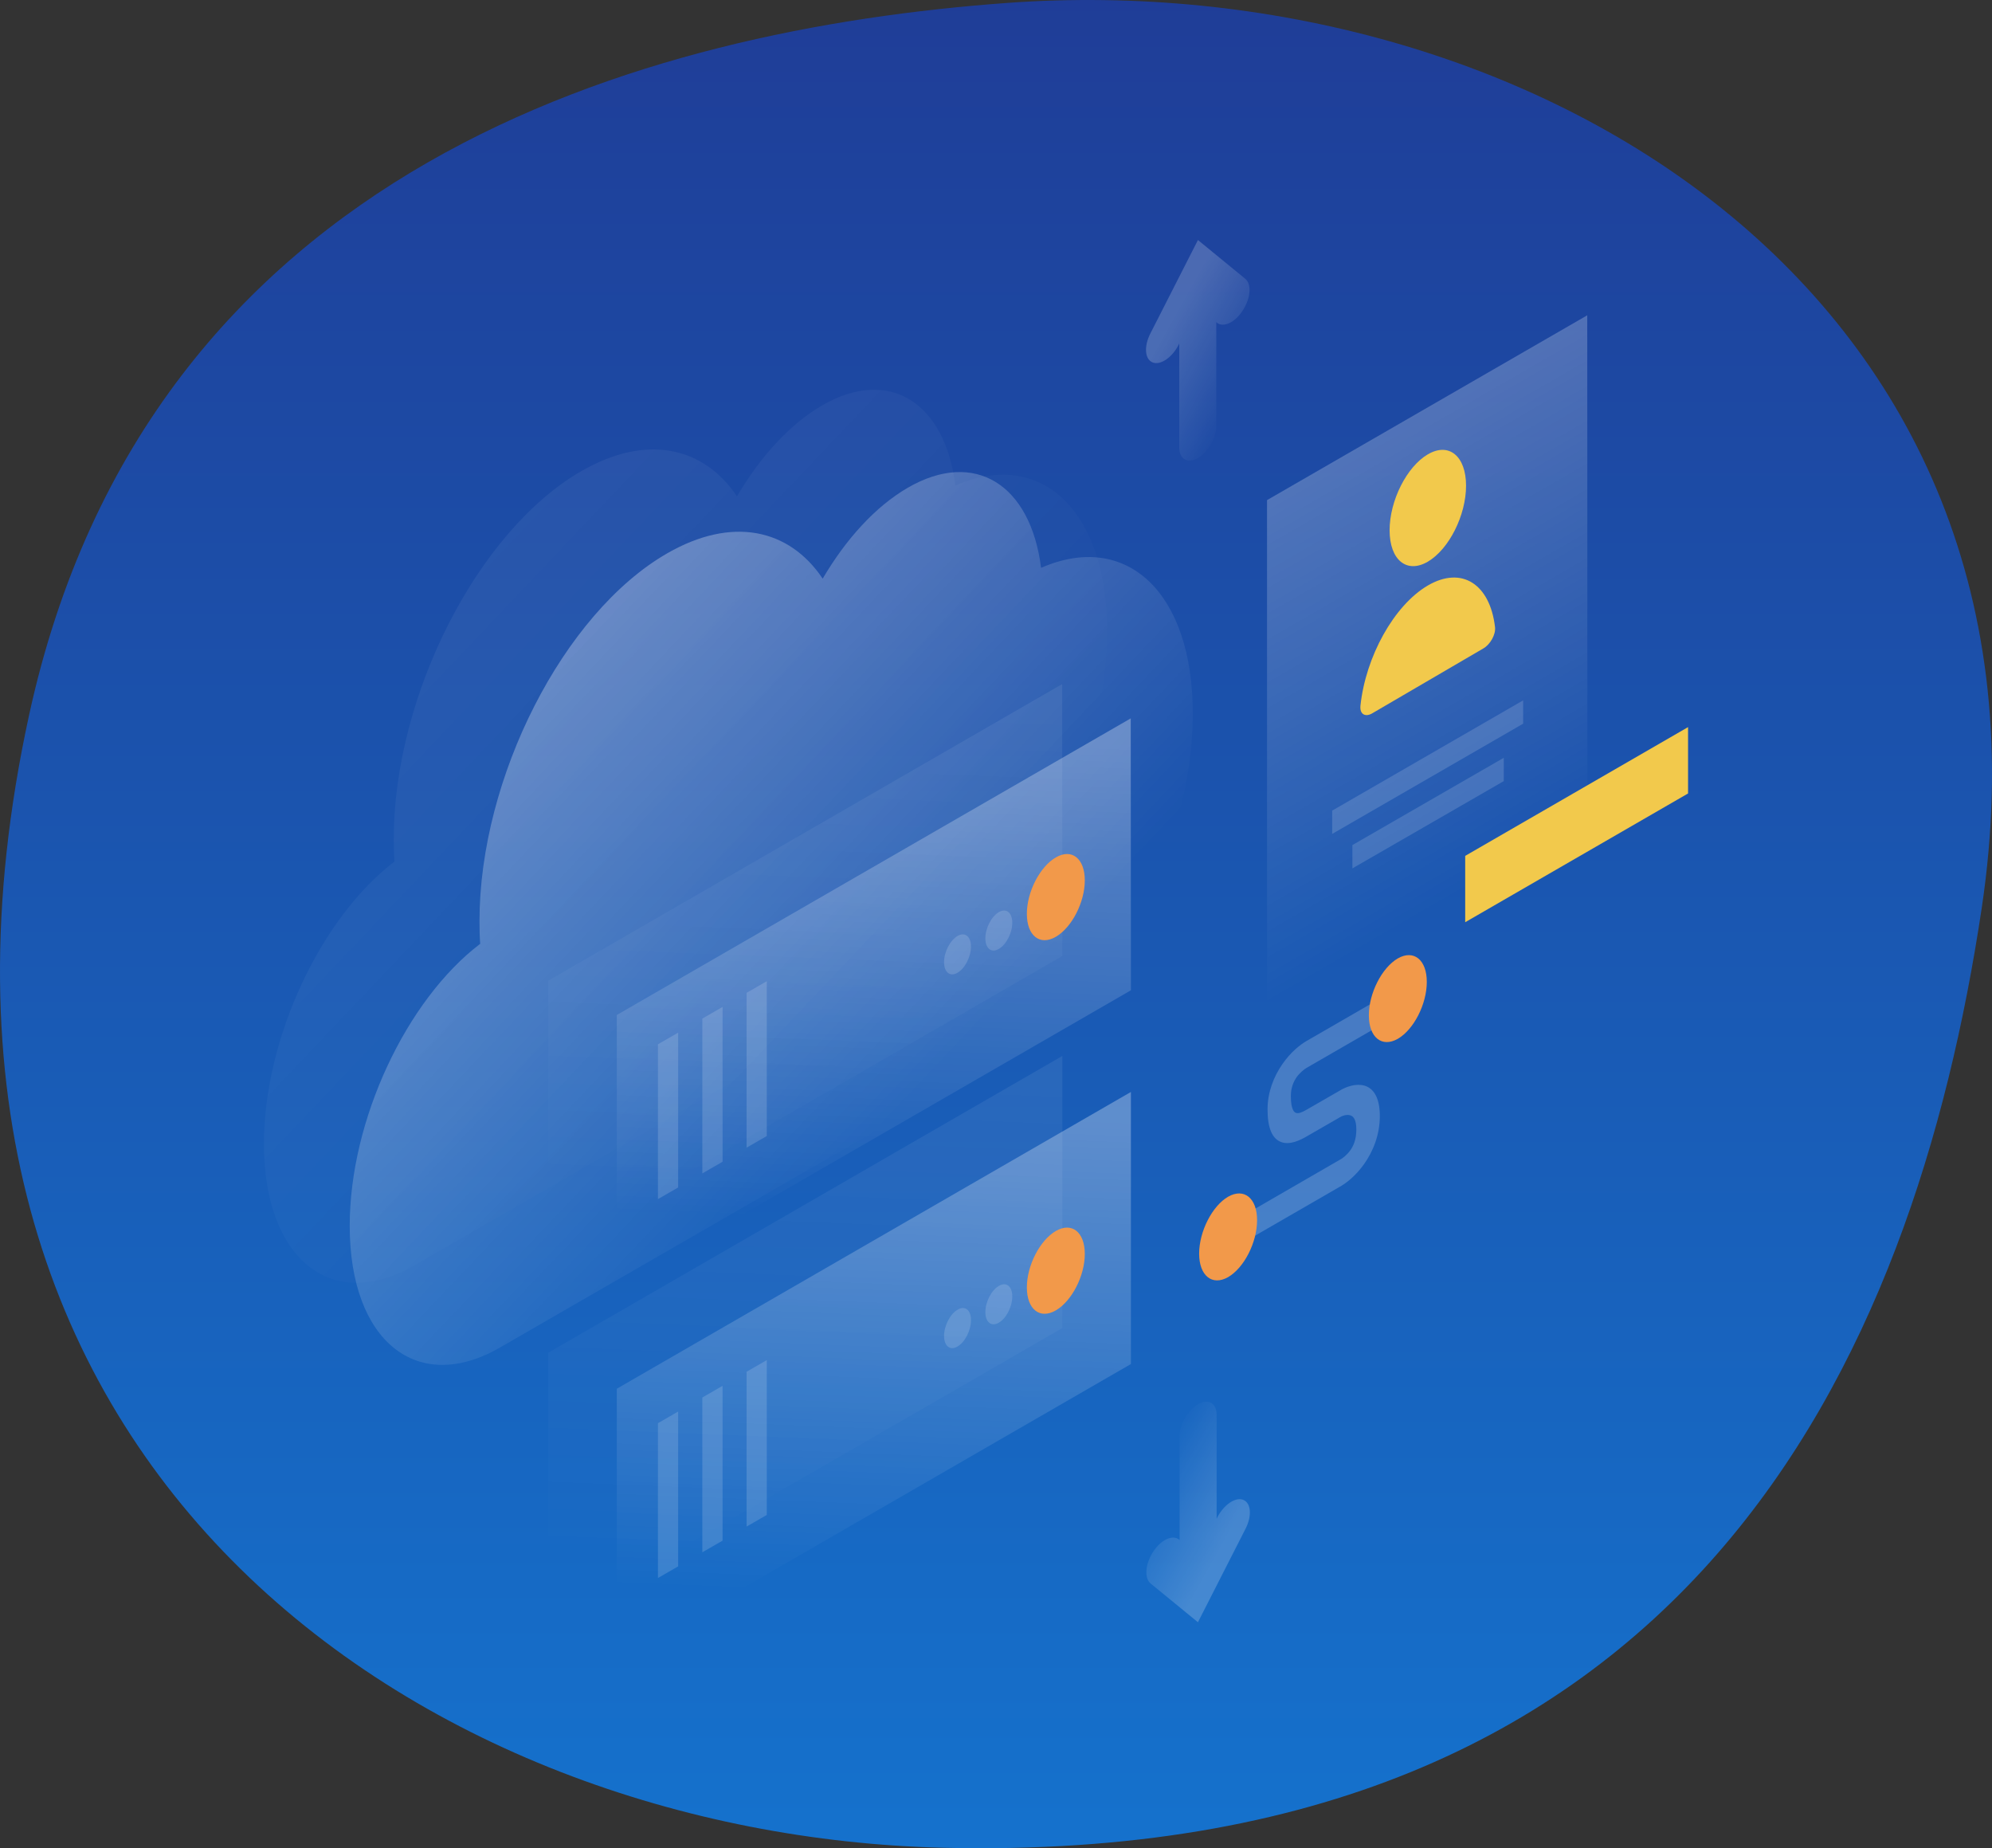 <svg width="1162" height="1078" viewBox="0 0 1162 1078" fill="none" xmlns="http://www.w3.org/2000/svg">
<rect x="0" y="0" width="1162" height="1078" fill="#333333" stroke="none"/>
<path opacity="0.86" d="M16.925 417.283C86.841 95.832 377.261 17.092 587.2 1.733C888.685 -20.31 1210.03 168.606 1156.01 529.6C1116.44 793.708 985.399 1088.1 550.189 1077.73C250.544 1070.6 -78.947 857.813 16.925 417.283Z" fill="url(#paint0_linear_14_1747)"/>
<path opacity="0.4" d="M279.7 537.3C279.7 541.8 279.8 546.3 280.1 550.5C237.1 583.2 204 653.3 204 715C204 782.2 243.3 813.9 291.8 785.9C291.9 785.8 292 785.8 292.1 785.7L596.8 610C596.9 609.9 597 609.9 597.2 609.8C651.6 578.3 695.8 491.6 695.8 416.1C695.8 345.4 657 309.5 607.3 331.2C601.2 282.7 568.7 261.8 529.5 284.5C510.7 295.4 493.4 314.5 479.9 337.5C460.3 308.3 426.9 301 389.1 322.8C328.7 357.6 279.7 453.7 279.7 537.3Z" fill="url(#paint1_linear_14_1747)"/>
<path opacity="0.07" d="M229.7 489.3C229.7 493.8 229.8 498.3 230.1 502.5C187.2 535.3 154 605.4 154 667.1C154 734.3 193.3 766 241.8 738C241.9 737.9 242 737.9 242.1 737.8L546.8 562C546.9 561.9 547 561.9 547.2 561.8C601.6 530.3 645.8 443.6 645.8 368.1C645.8 297.4 607 261.5 557.3 283.2C551.2 234.7 518.7 213.8 479.5 236.5C460.7 247.4 443.4 266.5 429.9 289.5C410.3 260.3 376.9 253 339.1 274.8C278.7 309.6 229.7 405.7 229.7 489.3Z" fill="url(#paint2_linear_14_1747)"/>
<path opacity="0.2" d="M762.1 622.899L808.5 596.099V580.399L762.1 607.199C758.3 609.399 752.8 613.799 748.1 620.599C743 627.899 739.4 637.099 739.4 647.099C739.4 658.099 742.2 664.399 747.6 666.199C752.6 667.899 758.5 664.999 762.1 662.899L781.2 651.899L781.3 651.799C782.9 650.799 785.5 649.899 787.6 650.499C789.3 650.999 791.2 652.699 791.2 658.799C791.2 664.899 789.3 668.699 787.7 670.899C785.7 673.699 783.1 675.699 781.5 676.499L781.3 676.599L723 710.299V725.999L781 692.499C785 690.399 790.7 685.999 795.7 678.999C801.1 671.399 804.9 661.699 804.9 650.899C804.9 640.199 801.2 634.699 795.9 633.199C790.9 631.799 785.2 633.799 781.2 636.299L762.1 647.299C759.4 648.899 757.3 649.599 756 649.099C755 648.799 753 647.299 753 639.299C753 634.199 754.7 630.799 756.2 628.499C758.1 625.799 760.6 623.799 762.1 622.899Z" fill="white"/>
<path d="M798.5 592.2C798.5 605.1 806.1 611.2 815.4 605.9C824.7 600.5 832.3 585.7 832.3 572.7C832.3 559.8 824.7 553.7 815.4 559C806.1 564.4 798.5 579.3 798.5 592.2Z" fill="#F2994A"/>
<path d="M699.5 731.2C699.5 744.1 707.1 750.2 716.4 744.9C725.7 739.5 733.3 724.7 733.3 711.7C733.3 698.8 725.7 692.7 716.4 698C707.1 703.4 699.5 718.3 699.5 731.2Z" fill="#F2994A"/>
<path opacity="0.07" d="M619.6 399L319.8 572V730.7L619.7 557.6L619.6 399Z" fill="url(#paint3_linear_14_1747)"/>
<path opacity="0.3" d="M659.6 419L359.8 592V750.7L659.7 577.6L659.6 419Z" fill="url(#paint4_linear_14_1747)"/>
<path d="M632.8 513.5C632.8 526.3 625.2 541 615.9 546.4C606.6 551.8 599 545.8 599 533C599 520.2 606.6 505.5 615.9 500.1C625.2 494.7 632.8 500.7 632.8 513.5Z" fill="#F2994A"/>
<path opacity="0.15" d="M590.5 538.2C590.5 544.1 587 551 582.6 553.5C578.3 556 574.8 553.2 574.8 547.3C574.8 541.4 578.3 534.5 582.7 532C587 529.5 590.5 532.3 590.5 538.2Z" fill="white"/>
<path opacity="0.15" d="M566.4 552.1C566.4 558 562.9 564.9 558.5 567.4C554.2 569.9 550.7 567.1 550.7 561.2C550.7 555.3 554.2 548.4 558.6 545.9C562.9 543.4 566.4 546.2 566.4 552.1Z" fill="white"/>
<path opacity="0.15" d="M435.5 579.1V669.4L447.3 662.6V572.3L435.5 579.1Z" fill="white"/>
<path opacity="0.15" d="M409.7 594.1V684.4L421.5 677.6V587.3L409.7 594.1Z" fill="white"/>
<path opacity="0.15" d="M383.8 609.1V699.4L395.6 692.6V602.3L383.8 609.1Z" fill="white"/>
<path opacity="0.07" d="M619.7 615.899L319.8 788.999V947.699L619.7 774.599V615.899Z" fill="url(#paint5_linear_14_1747)"/>
<path opacity="0.3" d="M659.7 636.899L359.8 809.999V968.699L659.7 795.599V636.899Z" fill="url(#paint6_linear_14_1747)"/>
<path d="M632.8 731.4C632.8 744.2 625.2 758.9 615.9 764.3C606.6 769.7 599 763.7 599 750.9C599 738.1 606.6 723.4 615.9 718C625.2 712.6 632.8 718.6 632.8 731.4Z" fill="#F2994A"/>
<path opacity="0.15" d="M590.5 756.2C590.5 762.1 587 769 582.6 771.5C578.3 774 574.8 771.2 574.8 765.3C574.8 759.4 578.3 752.5 582.7 750C587 747.5 590.5 750.2 590.5 756.2Z" fill="white"/>
<path opacity="0.15" d="M566.4 770.1C566.4 776 562.9 782.9 558.5 785.4C554.2 787.9 550.7 785.1 550.7 779.2C550.7 773.3 554.2 766.4 558.6 763.9C562.9 761.3 566.5 764.1 566.4 770.1Z" fill="white"/>
<path opacity="0.15" d="M435.5 800.1V890.4L447.3 883.6V793.3L435.5 800.1Z" fill="white"/>
<path opacity="0.15" d="M409.7 815.1V905.4L421.5 898.6V808.3L409.7 815.1Z" fill="white"/>
<path opacity="0.15" d="M383.8 830.1V920.4L395.6 913.6V823.3L383.8 830.1Z" fill="white"/>
<path opacity="0.3" d="M925.9 183.899L739.1 291.699V637.999L926 530.099L925.9 183.899Z" fill="url(#paint7_linear_14_1747)"/>
<path d="M810.6 309.3C810.6 326.6 820.6 334.8 832.9 327.6C845.2 320.4 855.2 300.6 855.2 283.3C855.2 266 845.2 257.8 832.9 265C820.6 272.2 810.6 292 810.6 309.3Z" fill="#F2C94C"/>
<path d="M832.9 341.5C852.8 329.9 869.2 340.8 872.1 365.8C872.6 370.1 869.3 375.9 865.3 378.2L800.4 416.1C796.4 418.4 793.1 416.6 793.6 411.6C796.6 383.1 813.1 353.1 832.9 341.5Z" fill="#F2C94C"/>
<path opacity="0.15" d="M888.5 408.5L777.1 472.8V486.4L888.5 422.1V408.5Z" fill="white"/>
<path opacity="0.15" d="M877.199 442L788.899 492.9V506.5L877.199 455.6V442Z" fill="white"/>
<path d="M854.7 499.2L984.7 424.1V462.8L854.7 537.9V499.2Z" fill="#F2C94C"/>
<path opacity="0.2" d="M698.799 140L670.999 194.6C667.199 202.1 667.799 209.6 672.399 211.4C676.999 213.2 683.799 208.5 687.599 201L687.899 200.3V260.9C687.899 267.8 692.699 270.6 698.699 267.2C704.699 263.7 709.499 255.4 709.499 248.5V187.9L709.799 188.2C713.599 191.3 720.499 188.1 724.999 181C729.599 173.9 730.199 165.7 726.399 162.6L698.799 140Z" fill="url(#paint8_linear_14_1747)"/>
<path opacity="0.2" d="M698.8 946.2L726.6 891.6C730.4 884.1 729.8 876.6 725.2 874.8C720.6 873 713.8 877.7 710 885.2L709.7 885.9V825.3C709.7 818.4 704.9 815.6 698.9 819C692.9 822.5 688.1 830.8 688.1 837.7V898.3L687.8 898C684 894.9 677.1 898.1 672.6 905.2C668 912.3 667.4 920.5 671.2 923.6L698.8 946.2Z" fill="url(#paint9_linear_14_1747)"/>
<defs>
<linearGradient id="paint0_linear_14_1747" x1="581" y1="-1.79372e-05" x2="581" y2="1078" gradientUnits="userSpaceOnUse">
<stop stop-color="#1C3FA8"/>
<stop offset="0.429" stop-color="#1759C2"/>
<stop offset="1" stop-color="#107CE6"/>
</linearGradient>
<linearGradient id="paint1_linear_14_1747" x1="221.888" y1="346.334" x2="531.316" y2="639.833" gradientUnits="userSpaceOnUse">
<stop stop-color="white"/>
<stop offset="1" stop-color="white" stop-opacity="0"/>
</linearGradient>
<linearGradient id="paint2_linear_14_1747" x1="171.878" y1="298.334" x2="481.305" y2="591.833" gradientUnits="userSpaceOnUse">
<stop stop-color="white"/>
<stop offset="1" stop-color="white" stop-opacity="0"/>
</linearGradient>
<linearGradient id="paint3_linear_14_1747" x1="475.818" y1="411.691" x2="464.644" y2="692.409" gradientUnits="userSpaceOnUse">
<stop stop-color="white"/>
<stop offset="1" stop-color="white" stop-opacity="0"/>
</linearGradient>
<linearGradient id="paint4_linear_14_1747" x1="515.82" y1="431.691" x2="504.646" y2="712.409" gradientUnits="userSpaceOnUse">
<stop stop-color="white"/>
<stop offset="1" stop-color="white" stop-opacity="0"/>
</linearGradient>
<linearGradient id="paint5_linear_14_1747" x1="475.84" y1="628.624" x2="464.666" y2="909.342" gradientUnits="userSpaceOnUse">
<stop stop-color="white"/>
<stop offset="1" stop-color="white" stop-opacity="0"/>
</linearGradient>
<linearGradient id="paint6_linear_14_1747" x1="515.842" y1="649.623" x2="504.668" y2="930.342" gradientUnits="userSpaceOnUse">
<stop stop-color="white"/>
<stop offset="1" stop-color="white" stop-opacity="0"/>
</linearGradient>
<linearGradient id="paint7_linear_14_1747" x1="719.058" y1="214.334" x2="884.968" y2="501.775" gradientUnits="userSpaceOnUse">
<stop stop-color="white"/>
<stop offset="1" stop-color="white" stop-opacity="0"/>
</linearGradient>
<linearGradient id="paint8_linear_14_1747" x1="679.005" y1="195.075" x2="729.725" y2="223.35" gradientUnits="userSpaceOnUse">
<stop stop-color="white"/>
<stop offset="1" stop-color="white" stop-opacity="0"/>
</linearGradient>
<linearGradient id="paint9_linear_14_1747" x1="718.624" y1="891.161" x2="667.904" y2="862.887" gradientUnits="userSpaceOnUse">
<stop stop-color="white"/>
<stop offset="1" stop-color="white" stop-opacity="0"/>
</linearGradient>
</defs>
</svg>
